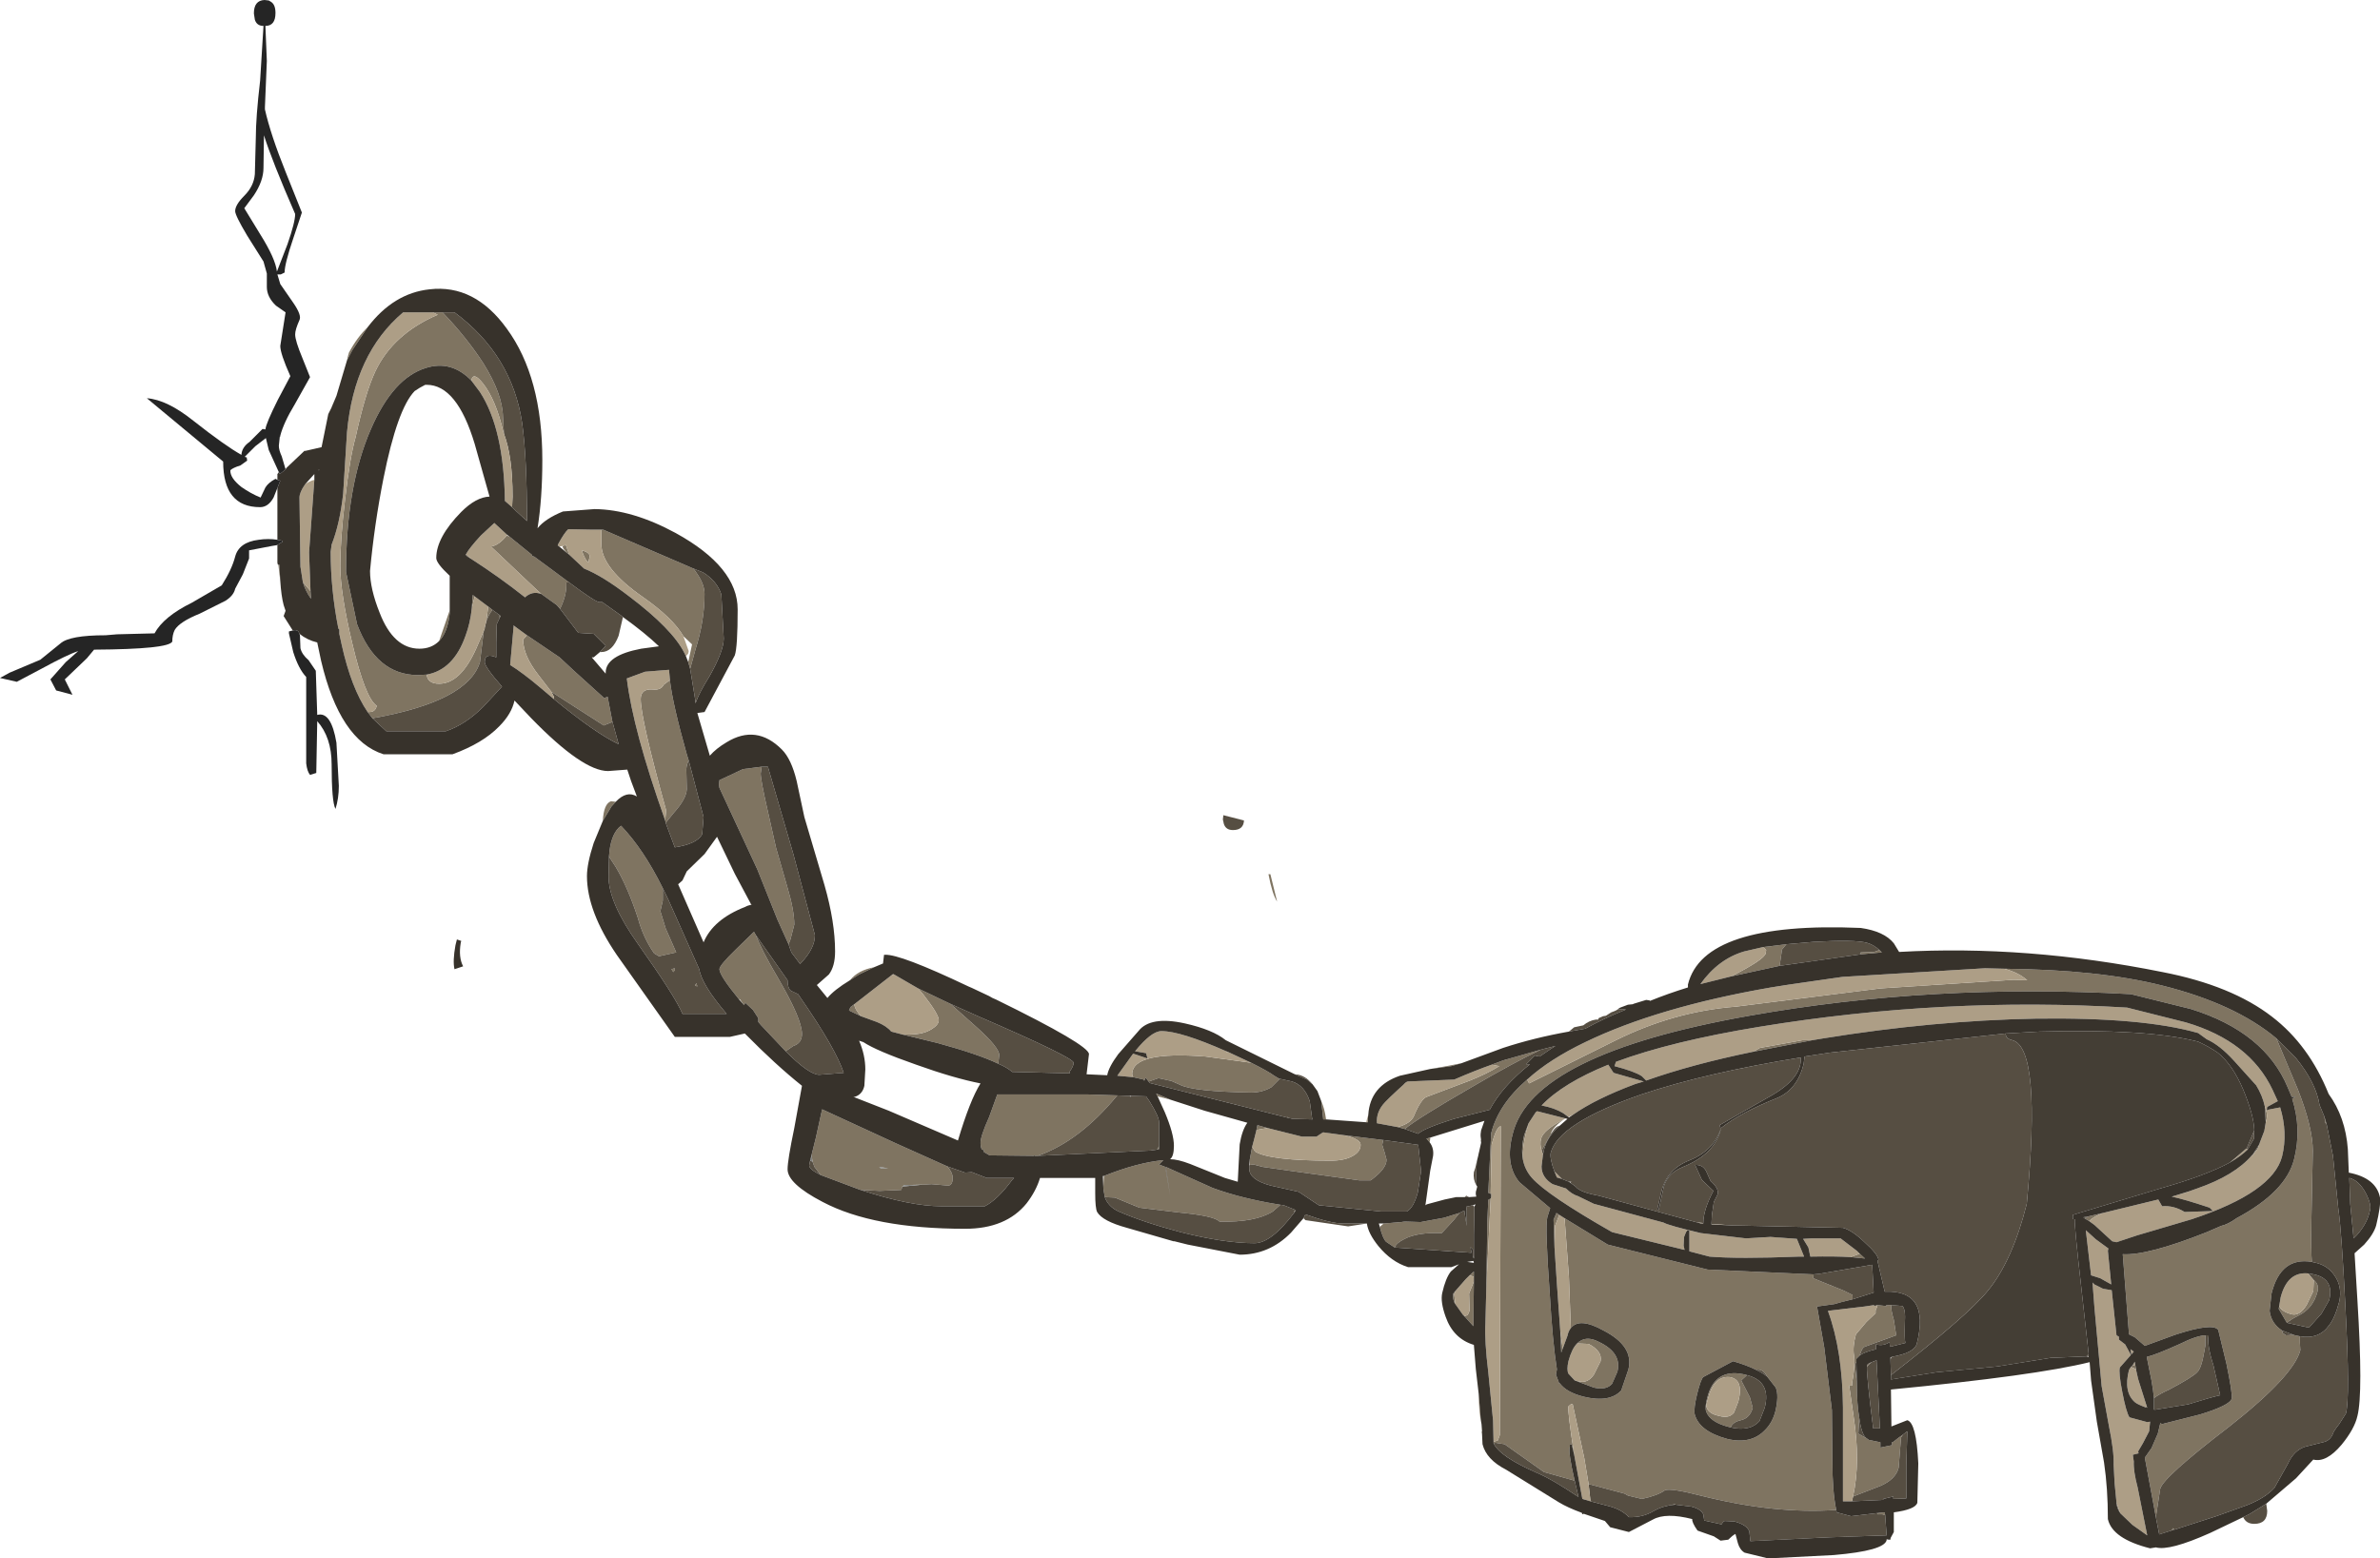 <?xml version="1.0" encoding="UTF-8" standalone="no"?>
<svg xmlns:ffdec="https://www.free-decompiler.com/flash" xmlns:xlink="http://www.w3.org/1999/xlink" ffdec:objectType="shape" height="162.4px" width="247.95px" xmlns="http://www.w3.org/2000/svg">
  <g transform="matrix(1.0, 0.0, 0.0, 1.0, 0.0, 0.0)">
    <path d="M154.4 149.45 L154.35 149.2 154.4 149.15 154.4 149.45 M62.8 85.55 Q62.9 83.75 63.65 83.5 L64.15 83.55 63.7 84.05 62.8 85.55 M29.2 60.55 L29.0 58.85 29.1 58.85 29.2 60.55 M34.55 42.45 L34.55 42.4 35.05 41.25 34.55 42.45 M36.15 37.55 L36.2 37.3 36.35 36.75 Q37.2 35.15 38.3 34.1 L36.7 36.5 36.15 37.55 M88.55 102.15 Q89.4 101.1 91.05 100.8 L89.5 101.55 88.55 102.15 M137.65 114.75 Q138.0 115.5 138.15 116.65 L137.85 116.65 137.85 116.6 137.65 114.75 M149.0 111.4 L150.7 111.1 152.25 110.8 151.2 111.1 149.0 111.4 M186.1 98.4 L185.65 98.95 185.4 100.65 180.35 101.75 Q183.8 100.0 183.95 99.35 L184.0 99.0 183.8 98.8 183.65 98.7 186.1 98.4 M193.85 99.45 L193.85 99.25 195.25 99.2 195.8 99.0 196.05 99.25 193.85 99.45 M237.15 108.2 L239.4 113.55 Q240.95 117.5 240.95 119.95 L240.8 127.25 Q240.75 130.45 240.85 131.5 237.6 130.95 236.65 134.8 L236.45 136.6 Q236.6 137.9 237.75 138.65 L237.8 138.9 238.15 139.15 238.95 139.1 239.1 139.15 239.6 139.25 239.6 139.9 239.65 140.7 Q238.95 143.4 232.2 148.7 225.35 153.95 225.05 155.15 L224.6 158.1 223.45 151.9 224.15 150.9 224.8 149.4 225.05 148.35 225.05 148.3 225.25 148.4 229.2 147.4 Q232.3 146.45 232.5 145.75 232.6 145.25 231.95 142.1 L231.1 138.6 Q230.55 137.8 226.6 139.1 L223.45 140.25 222.4 139.35 221.8 139.05 221.15 130.7 Q223.75 130.85 229.9 128.4 L231.4 127.75 Q232.1 127.6 233.0 126.95 238.15 124.2 239.0 120.8 239.8 117.65 238.8 114.5 L239.15 114.3 238.75 114.3 238.35 113.35 Q235.95 107.55 228.25 105.15 L222.0 103.6 Q201.3 102.45 182.25 105.85 159.65 109.85 157.6 118.15 156.75 121.35 158.3 123.2 L161.5 125.9 161.2 126.85 Q160.95 127.85 161.45 134.75 161.75 139.9 162.2 142.7 L162.1 143.25 162.4 144.05 162.4 144.15 162.5 144.15 Q163.2 145.1 165.0 145.55 167.7 146.2 168.9 144.9 L169.65 142.7 Q170.25 140.3 167.05 138.65 164.55 137.25 163.65 138.4 L163.45 133.05 163.0 126.95 167.5 129.7 177.9 132.3 188.95 132.8 188.9 133.2 189.75 133.55 192.1 134.5 193.0 134.95 193.0 135.25 193.0 135.4 191.8 135.7 191.1 135.9 189.3 136.15 190.05 140.4 190.85 146.95 190.9 152.35 Q190.9 155.4 191.3 157.35 184.85 157.8 177.15 155.85 174.05 155.05 173.45 155.3 172.7 155.85 171.05 156.2 L169.6 155.85 169.25 155.65 165.5 154.65 165.05 151.95 163.85 146.35 163.7 146.3 163.4 146.55 Q163.3 147.1 164.0 151.6 L163.75 150.55 163.55 150.5 163.55 150.75 Q163.35 151.3 164.05 154.3 L160.85 153.4 156.75 150.5 155.8 150.35 155.6 150.4 155.6 150.25 156.05 150.1 156.25 149.55 156.35 117.35 Q155.85 117.5 155.4 119.3 L155.3 124.4 155.25 124.4 155.05 124.3 155.35 118.1 Q156.1 115.1 159.1 112.5 L159.3 112.9 168.35 108.4 Q174.4 105.4 180.85 104.9 L195.9 103.0 209.8 102.1 211.2 102.15 Q210.3 101.35 208.8 100.95 218.7 101.05 225.25 102.7 232.85 104.6 237.15 108.2 M226.2 159.5 L226.4 159.25 226.55 159.4 226.45 159.4 226.2 159.5 M242.4 117.2 L242.25 117.0 242.15 116.35 242.4 117.2 M188.8 108.4 L182.65 109.6 183.35 109.2 187.8 108.4 188.8 108.4 M217.65 127.25 L217.15 126.95 217.6 126.75 219.1 126.4 Q218.05 126.8 217.65 127.25 M226.75 124.55 L228.05 124.15 227.8 124.25 226.75 124.55 M234.6 120.4 L234.7 120.3 235.2 119.7 234.65 120.45 234.6 120.4 M236.05 116.95 L235.95 115.3 Q236.25 116.05 236.15 116.55 L236.05 116.95 M162.8 140.55 L162.65 140.95 162.55 138.7 162.8 140.55 M161.95 130.0 L161.85 127.1 162.15 126.4 162.45 126.6 162.0 127.75 161.95 130.0 M220.5 156.6 L220.9 157.7 Q220.55 157.2 220.5 156.65 L220.5 156.6 M222.15 142.3 L222.3 142.25 222.45 142.25 222.55 142.7 222.0 142.45 222.15 142.3 M223.65 146.55 L223.7 146.7 223.5 146.65 223.65 146.55 M237.45 136.1 Q237.65 136.65 238.7 136.95 239.55 137.2 240.3 136.0 L241.0 134.55 241.05 133.4 Q241.6 133.8 241.45 134.55 241.0 136.35 239.45 137.1 238.65 137.5 238.25 137.85 L237.4 136.4 237.45 136.1 M229.75 139.15 L229.75 140.25 229.65 140.8 Q229.35 142.6 228.9 143.0 228.45 143.5 226.0 144.8 224.9 145.3 224.4 145.7 L224.3 144.85 224.15 143.9 223.65 141.4 Q224.55 141.2 227.1 140.05 228.8 139.2 229.75 139.15 M163.0 116.6 Q161.75 117.45 161.55 118.2 L160.6 119.9 Q160.4 119.25 160.55 118.65 160.8 117.75 163.0 116.6 M158.65 120.8 Q158.45 119.65 158.8 118.25 L159.25 117.05 159.0 117.95 Q158.6 119.55 158.65 120.8 M164.05 143.85 L164.45 143.95 Q165.4 144.2 166.05 143.25 L166.75 141.85 Q166.95 140.8 165.5 140.05 L164.3 140.0 Q165.2 139.1 166.6 139.85 169.0 141.0 168.5 142.95 L167.95 144.2 Q167.35 144.9 166.05 144.6 L164.05 143.85 M182.95 142.75 Q181.95 142.25 180.55 141.85 L177.45 143.5 Q177.2 143.7 176.8 145.3 176.45 146.75 176.55 147.35 177.0 149.15 179.95 149.95 182.45 150.55 183.9 149.0 184.65 148.25 184.95 147.1 185.35 145.45 185.0 144.6 L184.1 143.45 Q183.65 142.6 182.95 142.75 M182.0 143.3 L181.4 143.85 182.3 145.6 182.6 146.7 Q182.3 147.8 181.35 148.0 180.5 148.2 180.3 148.75 L180.1 148.7 Q178.15 148.2 177.75 147.1 177.6 146.65 177.85 145.7 178.6 142.6 181.6 143.2 L182.0 143.3 M177.75 146.45 Q177.85 147.3 179.1 147.55 180.15 147.85 180.65 147.2 L181.1 146.05 Q181.7 143.7 180.15 143.5 178.55 143.4 177.95 145.7 L177.75 146.45 M193.75 130.65 L194.3 131.15 192.8 131.0 193.75 130.65 M195.6 136.0 L196.5 136.1 196.55 136.15 196.5 136.0 197.05 136.0 Q196.95 136.35 197.3 137.55 L197.55 139.15 194.25 140.35 Q193.95 140.5 193.75 141.25 L193.4 141.6 193.4 141.95 193.25 142.15 193.45 144.2 Q193.45 146.4 193.7 147.75 L193.6 149.4 194.3 149.8 194.35 149.8 194.7 150.05 195.9 150.3 195.9 150.5 195.9 150.85 197.1 150.6 197.1 150.3 197.25 150.25 Q197.8 149.8 198.25 149.5 L198.05 149.8 197.8 152.95 Q197.5 154.15 195.9 154.85 L193.05 155.95 Q193.85 152.35 193.1 147.55 L192.65 144.4 192.95 144.4 192.95 144.15 Q193.3 142.3 193.15 141.25 193.0 140.35 193.35 139.05 L194.45 137.75 195.4 136.85 195.4 136.55 195.55 136.2 195.6 136.0 M195.0 141.95 L194.7 142.2 194.5 142.45 194.5 142.3 Q194.55 142.1 195.0 141.95 M196.4 157.9 L196.1 157.8 195.6 157.8 195.55 157.75 195.8 157.65 196.35 157.6 196.4 157.9 M174.0 156.85 L174.5 156.75 174.55 156.8 174.0 156.85 M82.15 98.4 L81.0 95.85 78.9 90.6 74.95 82.1 74.9 81.75 74.95 81.3 77.4 80.15 79.35 79.9 79.25 80.6 Q79.25 81.3 79.95 84.35 L80.85 88.35 82.0 92.35 Q82.75 94.85 82.75 96.35 L82.35 97.9 82.15 98.4 M132.15 91.1 L132.35 91.1 133.05 93.95 Q132.55 93.2 132.15 91.1 M38.3 74.2 L38.5 74.2 Q39.1 74.2 39.25 73.55 38.05 72.75 36.7 67.05 35.45 61.8 35.45 59.0 35.45 56.2 35.95 52.05 36.45 47.65 37.05 45.55 38.05 40.95 39.1 38.7 40.95 34.8 45.6 32.8 L45.1 32.55 46.1 32.55 Q48.6 35.15 50.35 37.85 52.35 41.05 52.4 43.45 L52.5 45.15 52.45 45.05 Q51.65 41.65 50.35 40.0 49.3 38.65 49.1 39.65 47.0 37.5 44.35 38.35 40.95 39.4 38.65 44.7 36.05 50.65 36.05 59.6 L37.2 65.05 Q39.2 70.35 43.55 70.35 L44.45 70.3 Q44.55 71.25 45.75 71.25 48.0 71.25 49.65 67.5 L50.4 65.75 50.0 69.0 Q48.75 73.1 38.8 74.85 L38.3 74.2 M49.15 63.4 L49.25 62.0 49.45 62.15 49.15 63.4 M50.85 63.2 L51.05 63.35 51.3 63.55 Q50.9 64.05 50.65 64.8 L50.85 63.35 50.85 63.2 M52.05 64.1 L52.15 64.2 52.05 64.4 52.05 64.1 M45.75 66.8 L46.85 63.6 46.85 63.9 Q46.65 65.9 45.75 66.8 M32.35 61.6 L32.4 62.4 Q31.8 61.55 31.55 60.65 L32.35 61.6 M72.25 59.25 L72.6 59.75 Q73.4 60.9 73.4 61.9 73.4 64.7 72.45 67.7 L71.9 69.7 71.7 69.0 72.1 67.15 71.2 66.3 Q70.1 64.4 66.95 62.2 62.65 59.2 62.65 56.7 L62.65 55.2 62.85 55.2 72.25 59.25 M72.45 73.05 L72.55 73.05 72.45 73.3 72.45 73.05 M61.4 58.15 L61.3 58.6 Q61.0 58.45 60.6 57.35 61.6 57.6 61.4 58.15 M58.6 56.9 L58.95 56.8 59.3 57.8 59.1 57.65 Q58.6 57.15 58.6 56.9 M58.35 63.45 L58.0 63.05 56.4 61.9 55.85 61.4 51.15 56.95 Q51.95 56.85 52.8 55.8 L53.0 55.9 53.0 55.85 55.4 57.8 55.45 57.95 55.65 58.0 57.35 59.25 59.3 60.7 59.0 60.7 59.0 61.0 Q59.0 62.1 58.35 63.45 M49.1 58.25 L48.7 58.0 48.5 57.8 48.55 57.75 49.1 58.25 M54.9 66.2 L58.3 68.5 59.8 69.9 62.95 72.75 Q63.1 72.7 63.3 72.6 L63.8 75.2 63.75 75.25 62.9 75.6 57.45 72.1 56.1 70.35 Q54.5 68.3 54.5 66.65 L54.9 66.2 M53.5 65.4 L53.5 65.15 53.6 65.25 53.5 65.4 M69.75 70.9 L69.8 70.95 Q70.1 73.45 71.55 78.6 L71.75 79.25 Q71.55 79.6 71.5 80.15 L71.55 82.25 Q71.5 83.25 70.2 84.7 L69.35 85.75 69.3 85.5 69.4 84.45 Q66.75 74.9 66.75 72.85 66.75 71.75 68.0 71.85 68.85 71.95 69.15 71.35 L69.75 70.9 M63.45 89.2 L63.5 88.65 Q63.75 86.75 64.7 86.05 67.05 88.5 69.05 92.55 L69.05 93.85 68.8 94.95 69.35 96.75 70.45 99.25 68.65 99.65 68.15 99.35 Q67.0 97.7 66.45 95.65 65.4 92.45 64.15 90.35 L63.5 89.35 63.45 89.2 M78.25 94.3 L78.15 94.05 78.3 94.3 78.25 94.3 M77.0 104.15 Q74.95 101.65 74.95 101.0 74.95 100.6 76.65 98.95 L78.55 97.1 78.75 97.45 Q79.25 98.85 81.1 102.0 83.55 106.2 83.55 107.75 83.55 108.7 82.65 109.0 L81.85 109.55 79.3 106.85 79.0 106.5 79.0 106.1 78.45 105.25 77.65 104.5 77.5 104.75 77.45 104.7 77.45 104.65 77.05 104.1 77.0 104.15 M70.3 100.9 L70.3 101.1 70.15 101.3 69.95 101.0 70.3 100.9 M72.55 102.45 L72.65 102.8 72.4 102.7 72.55 102.45 M155.4 110.95 L156.6 110.5 160.65 109.35 160.6 109.35 Q157.65 110.75 153.3 113.3 147.75 116.5 146.35 117.65 L145.6 117.45 Q146.95 117.1 147.3 116.3 148.05 114.5 148.65 114.3 L153.15 112.6 Q154.9 111.9 156.2 111.1 L155.4 110.95 M144.1 118.8 L144.0 119.3 144.25 120.1 144.45 120.85 Q144.45 121.75 143.0 122.85 L142.8 123.0 141.6 123.0 134.35 122.0 131.55 121.6 130.6 121.35 130.2 121.4 130.2 120.95 130.2 120.85 130.45 119.5 130.75 120.0 Q132.3 120.95 138.65 120.95 140.1 120.95 140.95 120.45 141.75 120.0 141.75 119.3 141.75 118.7 140.05 118.3 L144.1 118.8 M148.95 119.05 L148.65 118.7 148.6 118.65 149.0 118.55 149.0 118.65 148.95 119.05 M154.3 118.8 L154.3 119.05 154.25 118.8 154.3 118.8 M153.8 124.1 L153.75 124.25 153.75 124.1 153.8 124.1 M128.0 109.65 L127.8 109.65 127.75 109.55 128.0 109.65 M118.05 112.25 L117.95 111.95 Q117.95 109.5 125.6 110.1 L130.35 110.75 Q132.15 111.65 132.75 112.1 L133.25 112.4 133.25 112.5 132.45 113.3 Q131.5 113.85 130.35 113.85 124.35 113.75 122.95 113.05 L122.05 112.65 120.7 112.35 119.7 112.7 119.7 112.75 119.35 112.3 119.2 112.65 119.2 112.6 119.15 112.5 118.05 112.25 M134.05 116.45 L134.1 116.4 134.25 116.5 134.05 116.45 M121.95 114.6 L120.6 114.25 120.45 113.95 121.95 114.6 M130.9 117.75 L131.0 117.25 132.05 117.55 130.9 117.75 M134.85 126.35 L134.85 126.15 134.95 126.2 134.85 126.35 M133.4 125.55 L132.6 126.25 Q130.75 127.4 127.05 127.3 126.5 126.7 122.8 126.35 L118.7 125.85 116.15 124.8 115.1 124.75 114.95 123.9 114.95 123.85 114.95 123.65 115.0 122.55 Q118.5 121.15 121.2 120.9 L120.75 121.35 121.4 121.6 121.9 124.55 121.45 121.6 126.35 123.8 Q129.35 124.9 133.4 125.55 M155.3 124.9 L155.25 125.9 154.85 134.05 154.95 127.3 155.05 125.05 155.1 125.0 155.3 124.9 M152.05 126.4 L151.45 127.15 150.2 128.5 Q147.6 128.4 146.25 129.15 145.45 129.55 145.3 130.0 L144.4 129.4 Q144.05 129.05 143.75 127.85 L144.15 127.5 146.0 127.35 146.25 127.35 146.45 127.3 148.0 127.35 150.45 126.9 152.05 126.4 M153.1 132.9 L153.55 132.5 153.55 133.05 153.1 132.9 M153.55 133.55 L153.5 137.6 153.5 138.2 152.55 137.15 152.9 137.05 153.1 136.6 153.05 134.8 153.55 133.55 M151.55 135.8 Q151.3 135.25 151.4 134.8 L151.65 134.5 151.5 134.85 151.6 135.7 151.55 135.75 151.55 135.8 M99.0 104.6 L101.7 107.0 Q104.1 109.15 104.1 109.95 L104.0 110.85 Q101.9 109.85 97.7 108.7 L94.0 107.8 94.75 107.8 Q96.2 107.8 97.05 107.25 97.8 106.8 97.8 106.3 97.8 105.7 96.2 103.65 L95.65 103.0 99.0 104.6 M108.1 120.45 L107.8 120.45 107.75 120.4 107.7 120.45 103.1 120.4 102.5 120.05 102.5 119.85 102.3 119.8 Q102.15 119.55 102.15 119.1 102.15 118.4 103.05 116.4 L103.9 114.05 113.3 114.05 116.4 114.15 Q112.45 118.95 108.1 120.45 M120.75 119.45 L120.75 119.75 120.55 119.8 120.75 119.45 M98.7 121.55 Q99.25 122.2 99.25 122.75 99.25 123.5 98.8 123.55 L97.05 123.4 96.15 123.45 94.2 123.5 94.0 123.65 93.9 124.0 91.65 124.1 89.65 124.0 89.5 123.95 85.5 122.45 84.85 121.6 84.65 121.05 84.55 120.35 85.0 118.55 85.65 115.6 93.35 119.15 98.7 121.55 M93.15 101.55 L92.85 101.65 93.05 101.5 93.15 101.55 M89.0 104.65 Q89.05 105.2 89.7 105.9 L88.45 105.3 88.6 104.95 89.0 104.65 M91.6 121.6 L91.75 121.75 92.55 121.75 91.6 121.6" fill="#7f7461" fill-rule="evenodd" stroke="none"/>
    <path d="M236.1 156.7 L236.2 157.45 Q236.2 158.8 234.85 158.8 234.0 158.8 233.7 158.1 L234.4 157.75 236.1 156.7 M142.4 127.5 L140.45 127.8 136.0 127.15 135.8 126.95 136.0 126.55 Q138.65 127.5 139.95 127.5 L142.4 127.5 M122.35 129.35 L122.3 129.35 122.25 129.35 122.35 129.35 M134.9 111.95 Q135.95 112.0 136.75 113.0 L136.15 112.5 134.9 111.95 M163.45 107.5 L164.0 107.05 164.95 106.85 Q165.55 106.35 166.25 106.25 L166.5 106.25 166.55 106.1 167.0 105.9 167.3 105.85 167.85 105.5 168.35 105.3 168.6 105.15 169.4 105.2 Q167.15 106.1 165.15 107.2 L163.45 107.5 M186.1 98.4 L188.95 98.15 Q193.2 97.9 194.5 98.25 195.2 98.45 195.8 99.0 L195.25 99.2 193.85 99.25 193.85 99.45 185.4 100.65 185.65 98.95 186.1 98.4 M237.15 108.2 L239.15 110.2 Q241.3 112.85 241.65 115.15 L242.15 116.35 242.25 117.0 242.4 117.2 243.05 120.45 243.6 125.9 Q243.95 128.2 244.35 136.25 244.85 145.65 244.4 147.3 L243.7 148.4 Q243.1 149.15 243.05 149.4 242.75 150.15 242.0 150.3 L240.2 150.75 Q239.0 151.1 238.35 152.55 L236.95 155.05 Q236.0 156.1 234.1 156.85 L230.9 158.0 226.55 159.4 226.4 159.25 226.2 159.5 224.95 159.9 224.6 158.1 225.05 155.15 Q225.35 153.95 232.2 148.7 238.95 143.4 239.65 140.7 L239.6 139.9 239.6 139.25 Q241.6 139.6 242.65 138.1 243.25 137.35 243.7 135.65 244.05 134.1 243.2 132.9 242.45 131.8 241.05 131.55 L240.85 131.5 Q240.75 130.45 240.8 127.25 L240.95 119.95 Q240.95 117.5 239.4 113.55 L237.15 108.2 M234.7 120.3 L235.4 119.2 235.2 119.7 234.7 120.3 M208.95 107.7 Q208.95 108.25 209.65 108.4 212.7 109.2 211.15 125.45 209.65 131.4 207.1 134.5 205.0 137.1 197.0 143.3 L196.95 141.65 197.05 141.45 197.05 141.4 Q199.45 141.0 199.7 140.0 201.1 134.4 196.35 134.6 L195.6 131.4 195.7 131.3 Q195.65 130.7 194.25 129.45 192.95 128.2 192.0 127.95 L180.55 127.7 178.3 127.55 178.35 126.6 178.55 125.25 178.95 124.45 Q179.1 123.85 178.2 123.05 L177.75 122.05 Q177.4 121.35 176.6 121.4 L177.3 122.95 178.5 124.1 Q177.45 126.1 177.45 127.45 L176.85 127.4 166.55 124.6 Q164.6 124.25 164.15 123.65 L163.6 123.25 163.7 123.15 163.45 123.15 162.7 122.85 162.05 122.2 161.95 122.1 Q161.45 120.75 161.55 120.15 162.35 117.05 171.0 114.05 177.7 111.8 187.6 110.2 187.75 112.25 184.75 114.05 L179.15 117.25 179.25 117.55 179.3 117.55 Q178.55 119.9 176.05 120.9 173.6 121.85 173.05 124.3 L172.65 126.05 172.8 126.1 173.35 123.6 Q173.8 122.2 175.35 121.6 178.75 120.2 179.3 117.55 181.3 115.95 185.2 114.4 187.25 113.5 187.9 110.9 L188.0 110.1 190.6 109.7 208.95 107.7 M217.35 141.35 L217.6 141.1 217.6 141.3 217.4 141.35 217.35 141.35 M234.05 119.7 L234.85 117.8 234.8 118.7 234.15 119.8 234.05 119.7 M155.6 150.4 L155.8 150.35 156.75 150.5 160.85 153.4 164.05 154.3 164.45 156.0 Q161.7 154.15 160.15 153.5 156.25 151.8 155.6 150.4 M165.5 154.65 L169.25 155.65 169.6 155.85 171.05 156.2 Q172.7 155.85 173.45 155.3 174.05 155.05 177.15 155.85 184.85 157.8 191.3 157.35 L191.35 157.6 192.85 158.0 195.8 157.65 195.55 157.75 195.6 157.8 196.1 157.8 196.4 157.9 196.55 160.0 190.6 160.2 182.35 160.6 182.25 159.6 Q182.0 158.9 180.7 158.55 L179.7 158.5 Q179.55 158.5 179.35 158.85 L177.55 158.45 177.45 157.8 Q177.2 157.25 176.2 157.0 L174.55 156.8 174.5 156.75 174.0 156.85 173.2 157.05 Q172.75 157.2 172.3 157.45 171.15 158.15 169.7 158.1 168.95 157.3 167.6 156.95 L165.7 156.45 165.5 154.65 M193.0 135.4 L193.0 135.25 193.0 134.95 192.1 134.5 189.75 133.55 188.9 133.2 188.95 132.8 189.5 132.75 195.05 131.8 195.05 131.85 195.2 134.7 193.0 135.4 M241.05 133.4 L240.45 132.7 240.8 132.75 Q243.25 133.15 242.65 135.5 L241.85 136.9 240.55 138.35 238.25 137.85 Q238.65 137.5 239.45 137.1 241.0 136.35 241.45 134.55 241.6 133.8 241.05 133.4 M237.75 138.65 L238.95 139.1 238.15 139.15 237.8 138.9 237.75 138.65 M224.4 145.7 Q224.9 145.3 226.0 144.8 228.45 143.5 228.9 143.0 229.35 142.6 229.65 140.8 L229.75 140.25 229.75 139.15 230.1 139.15 230.1 139.2 Q229.9 140.1 230.6 142.3 L231.3 145.4 Q230.35 145.6 227.95 146.35 L224.55 146.9 224.4 146.9 224.4 145.7 M161.55 118.2 L161.9 117.7 Q162.2 117.35 162.5 117.3 161.15 118.5 160.85 119.85 L160.75 120.3 160.6 119.9 161.55 118.2 M182.95 142.75 Q183.65 142.6 184.1 143.45 183.6 143.05 182.95 142.75 M180.3 148.75 Q180.5 148.2 181.35 148.0 182.3 147.8 182.6 146.7 L182.3 145.6 181.4 143.85 182.0 143.3 Q184.55 143.95 183.85 146.7 L183.3 148.1 Q182.3 149.2 180.3 148.75 M193.05 155.95 L195.9 154.85 Q197.5 154.15 197.8 152.95 L198.05 149.8 198.25 149.5 198.7 149.15 198.7 149.35 198.6 152.7 198.6 156.15 198.55 156.15 197.25 156.2 197.25 155.95 196.2 156.2 196.2 156.3 192.95 156.45 193.05 155.95 M194.35 149.8 L194.3 149.8 193.6 149.4 193.7 147.75 Q193.9 149.3 194.35 149.8 M193.45 144.2 L193.25 142.15 193.4 141.95 193.45 144.2 M193.75 141.25 Q193.95 140.5 194.25 140.35 L197.55 139.15 197.3 137.55 Q196.95 136.35 197.05 136.0 L198.2 136.1 Q198.55 136.45 198.45 137.9 198.4 139.55 198.5 139.95 L196.9 140.35 196.85 139.85 Q196.25 140.3 195.45 140.1 L195.45 140.6 Q194.2 140.9 193.75 141.25 M195.0 141.95 L195.5 141.75 195.85 148.85 195.15 148.85 Q194.45 143.25 194.5 142.45 L194.7 142.2 195.0 141.95 M246.9 126.15 Q246.65 127.45 245.55 128.7 L245.2 129.05 244.85 125.45 244.75 122.75 Q245.75 123.0 246.45 124.3 247.1 125.55 246.9 126.15 M79.35 79.9 L80.0 79.9 82.65 89.0 84.9 97.45 Q84.9 98.8 83.5 100.3 L83.35 100.45 82.45 99.25 82.15 98.4 82.35 97.9 82.75 96.35 Q82.75 94.85 82.0 92.35 L80.85 88.35 79.95 84.35 Q79.25 81.3 79.25 80.6 L79.35 79.9 M128.45 86.5 Q127.7 86.5 127.5 85.85 L127.4 85.4 127.45 84.95 129.6 85.5 Q129.55 86.5 128.45 86.5 M46.1 32.55 L47.35 32.55 Q53.35 37.0 54.4 44.1 54.9 47.7 54.9 54.3 L53.65 53.15 53.35 52.85 53.4 51.75 Q53.4 47.55 52.5 45.2 L52.5 45.15 52.4 43.45 Q52.35 41.05 50.35 37.85 48.6 35.15 46.1 32.55 M51.3 63.55 L52.05 64.1 52.05 64.4 51.75 65.05 51.7 66.95 51.7 68.5 Q50.5 68.0 50.5 69.0 50.5 69.5 52.3 71.55 L50.35 73.65 Q48.5 75.5 46.45 76.2 L40.25 76.2 38.8 74.85 Q48.75 73.1 50.0 69.0 L50.4 65.75 50.45 65.6 50.5 65.5 50.5 65.4 50.55 65.2 50.65 64.8 Q50.9 64.05 51.3 63.55 M71.9 69.7 L72.45 67.7 Q73.4 64.7 73.4 61.9 73.4 60.9 72.6 59.75 L72.25 59.25 73.25 59.65 Q74.7 60.55 75.15 61.95 L75.4 66.55 Q75.4 67.85 73.9 70.5 72.85 72.2 72.55 73.05 L72.45 73.05 72.05 70.6 71.9 69.7 M64.9 64.3 L64.45 66.25 Q63.8 67.95 62.65 67.95 L62.5 67.95 63.1 67.3 62.7 66.9 61.85 66.05 60.25 65.95 58.35 63.45 Q59.0 62.1 59.0 61.0 L59.0 60.7 59.3 60.7 Q62.05 62.75 62.45 62.75 L62.75 62.75 64.65 64.1 64.9 64.3 M57.45 72.1 L62.9 75.6 63.75 75.25 63.8 75.2 64.45 77.55 Q62.1 76.45 57.7 72.85 L57.7 72.6 57.45 72.1 M69.35 85.75 L70.2 84.7 Q71.5 83.25 71.55 82.25 L71.5 80.15 Q71.55 79.6 71.75 79.25 L73.3 85.15 73.15 86.95 Q72.6 87.95 70.3 88.3 L69.35 85.75 M69.05 92.55 L69.65 93.8 72.85 101.0 Q73.1 102.6 75.7 105.65 L71.1 105.65 Q70.35 103.85 66.45 98.35 63.4 94.05 63.4 91.35 L63.45 89.3 63.5 89.35 64.15 90.35 Q65.4 92.45 66.45 95.65 67.0 97.7 68.15 99.35 L68.65 99.65 70.45 99.25 69.35 96.75 68.8 94.95 69.05 93.85 69.05 92.55 M81.85 109.55 L82.65 109.0 Q83.55 108.7 83.55 107.75 83.55 106.2 81.1 102.0 79.25 98.85 78.75 97.45 L82.05 102.15 82.05 102.2 Q82.05 102.95 82.4 103.25 L83.15 103.6 83.45 104.05 Q87.05 109.25 87.9 111.8 L85.35 112.0 Q84.3 112.0 81.85 109.55 M72.55 102.45 L72.4 102.7 72.65 102.8 72.55 102.45 M70.3 100.9 L69.95 101.0 70.15 101.3 70.3 101.1 70.3 100.9 M146.35 117.65 Q147.75 116.5 153.3 113.3 157.65 110.75 160.6 109.35 L160.65 109.35 162.05 109.0 161.65 109.25 160.4 110.1 159.9 110.0 159.0 110.9 159.4 110.9 Q156.5 113.2 155.2 115.65 L151.45 116.6 Q148.3 117.6 147.75 118.15 L146.35 117.65 M130.2 121.4 L130.6 121.35 131.55 121.6 134.35 122.0 141.6 123.0 142.8 123.0 143.0 122.85 Q144.45 121.75 144.45 120.85 L144.25 120.1 144.0 119.3 144.1 118.8 147.75 119.3 148.05 122.05 147.7 124.3 Q147.25 125.9 146.55 126.25 L143.9 126.25 137.4 125.6 135.3 124.2 132.4 123.55 Q130.15 122.95 130.15 121.8 L130.15 121.45 130.2 121.4 M153.85 121.1 L153.75 123.3 153.8 123.5 Q153.45 122.9 153.55 122.15 L153.7 121.7 153.75 121.5 153.8 121.25 153.85 121.1 M153.8 124.05 L153.8 124.1 153.75 124.1 153.8 124.05 M153.05 124.75 L152.6 124.75 152.75 124.6 153.05 124.75 M119.7 112.75 L119.7 112.7 120.7 112.35 122.05 112.65 122.95 113.05 Q124.35 113.75 130.35 113.85 131.5 113.85 132.45 113.3 L133.25 112.5 133.25 112.4 134.6 112.7 Q135.9 113.1 136.45 114.75 L136.7 116.55 136.75 116.65 134.9 116.6 134.7 116.6 134.25 116.5 134.1 116.4 134.05 116.45 119.75 112.85 119.7 112.75 M134.95 126.2 L134.85 126.15 134.85 126.35 Q132.45 129.55 130.7 129.55 127.55 129.55 123.0 128.4 119.2 127.4 116.55 126.25 115.45 125.75 115.1 124.75 L116.15 124.8 118.7 125.85 122.8 126.35 Q126.5 126.7 127.05 127.3 130.75 127.4 132.6 126.25 L133.4 125.55 133.75 125.6 135.0 126.1 134.95 126.2 M152.05 126.4 L152.55 126.15 152.8 127.75 152.8 127.5 152.8 127.3 152.8 127.05 152.8 126.6 152.8 126.15 152.75 125.75 153.45 125.6 153.6 125.75 153.55 128.7 153.55 130.9 153.5 130.95 153.45 130.85 153.45 130.6 153.45 130.4 153.45 130.2 153.2 129.95 153.3 130.55 145.3 130.0 Q145.45 129.55 146.25 129.15 147.6 128.4 150.2 128.5 L151.45 127.15 152.05 126.4 M146.45 127.3 L146.25 127.35 146.0 127.35 146.25 127.3 146.45 127.3 M104.0 110.85 L104.1 109.95 Q104.1 109.15 101.7 107.0 L99.0 104.6 101.9 105.9 Q111.85 110.2 111.85 110.75 111.85 111.1 111.45 111.65 L111.45 111.85 105.45 111.7 Q104.95 111.25 104.0 110.85 M108.1 120.45 Q112.45 118.95 116.4 114.15 L117.7 114.2 117.75 114.3 117.85 114.2 119.4 114.25 119.75 114.75 Q120.75 116.35 120.75 116.95 L120.75 119.45 120.55 119.8 119.85 119.9 108.1 120.45 M98.7 121.55 L100.55 122.2 101.25 122.15 102.8 122.75 105.65 122.75 105.45 122.95 Q103.95 125.0 102.6 125.7 L98.05 125.7 Q94.85 125.7 89.65 124.0 L91.65 124.1 93.9 124.0 94.0 123.65 96.15 123.45 97.05 123.4 98.8 123.55 Q99.25 123.5 99.25 122.75 99.25 122.2 98.7 121.55 M85.5 122.45 Q84.3 121.85 84.3 121.45 L84.4 120.95 84.65 121.05 84.85 121.6 85.5 122.45" fill="#564e42" fill-rule="evenodd" stroke="none"/>
    <path d="M154.35 148.45 Q154.05 147.25 154.05 145.25 L154.25 147.75 154.35 148.45 M142.35 116.95 L142.35 116.85 142.55 116.15 142.5 116.6 142.5 116.95 142.35 116.95 M183.65 98.7 L183.8 98.8 184.0 99.0 183.95 99.35 Q183.8 100.0 180.35 101.75 L177.55 102.45 177.15 102.55 Q179.0 99.95 181.7 99.15 L183.65 98.7 M235.95 115.3 Q235.7 114.15 235.05 113.1 L232.75 110.55 Q231.25 108.9 229.9 108.3 L229.0 107.65 Q223.25 106.0 212.1 106.15 201.4 106.35 190.0 108.2 L188.8 108.4 187.8 108.4 183.35 109.2 182.65 109.6 Q176.3 110.9 171.5 112.6 L171.05 112.15 Q170.3 111.65 168.2 111.1 L168.35 110.65 Q174.15 108.5 183.3 107.0 202.5 103.85 221.6 105.0 L227.75 106.55 Q234.35 108.5 236.75 113.55 L237.3 114.75 236.2 115.35 Q236.1 115.9 236.25 115.65 L237.55 115.4 Q238.35 118.05 237.75 120.5 236.8 124.25 228.35 127.05 L222.6 128.75 220.5 129.45 220.05 129.35 218.2 127.65 217.65 127.25 Q218.05 126.8 219.1 126.4 L224.85 125.0 225.25 125.7 Q226.45 125.6 227.6 126.3 L230.55 126.2 230.2 125.85 Q227.5 124.95 226.25 124.7 L226.75 124.55 227.8 124.25 228.05 124.15 228.9 123.85 Q232.8 122.5 234.6 120.4 L234.65 120.45 235.2 119.7 235.4 119.2 235.4 119.15 235.9 117.85 236.05 116.95 236.15 116.55 Q236.25 116.05 235.95 115.3 M232.3 121.15 L233.95 119.75 234.0 119.7 234.05 119.7 234.15 119.8 Q233.5 120.45 232.3 121.15 M208.8 100.95 Q210.3 101.35 211.2 102.15 L209.8 102.1 195.9 103.0 180.85 104.9 Q174.4 105.4 168.35 108.4 L159.3 112.9 159.1 112.5 Q161.4 110.4 165.15 108.6 172.7 104.95 184.5 102.9 L186.4 102.6 191.95 101.8 206.8 100.9 208.8 100.95 M155.3 124.4 L155.4 119.3 Q155.85 117.5 156.35 117.35 L156.25 149.55 156.05 150.1 155.6 150.25 155.55 148.05 155.05 143.0 Q154.65 139.7 154.75 137.95 L154.85 134.05 155.25 125.9 155.3 124.9 155.35 124.75 155.35 124.4 155.3 124.4 M164.0 151.6 Q163.3 147.1 163.4 146.55 L163.7 146.3 163.85 146.35 165.05 151.95 165.5 154.65 165.7 156.45 164.85 156.2 164.0 151.6 M163.0 126.95 L163.45 133.05 163.65 138.4 Q163.4 138.7 163.3 139.2 L162.8 140.55 162.55 138.7 162.2 133.8 161.95 130.0 162.0 127.75 162.45 126.6 163.0 126.95 M220.5 156.6 L220.3 154.55 220.2 152.6 Q220.25 151.25 219.7 148.55 L218.95 144.45 218.2 136.25 218.0 133.65 218.2 133.85 219.1 134.3 220.0 134.45 220.5 139.15 220.75 139.3 220.75 139.35 220.75 139.6 221.4 140.1 222.0 141.2 220.85 142.5 Q220.7 143.0 221.1 145.05 221.5 147.15 221.85 147.7 L223.7 148.2 224.0 148.15 223.9 149.15 223.25 150.4 222.75 151.25 222.8 151.45 222.2 151.6 222.3 152.3 Q222.25 153.3 222.7 155.0 L223.7 160.0 222.15 158.9 220.9 157.7 220.5 156.6 M219.95 133.85 L218.8 133.2 217.85 132.9 217.3 128.2 218.35 129.15 219.65 130.1 219.6 130.35 219.95 133.85 M222.15 142.3 L222.2 142.25 222.4 141.9 222.45 142.25 222.3 142.25 222.15 142.3 M222.3 140.85 L222.05 141.15 221.95 140.6 222.3 140.85 M222.55 142.7 L222.55 142.8 222.75 143.7 223.65 146.55 223.5 146.65 Q222.7 146.35 222.45 146.15 221.2 145.1 221.8 142.75 L222.0 142.45 222.55 142.7 M237.45 136.1 L237.6 135.2 Q238.3 132.5 240.45 132.7 L241.05 133.4 241.0 134.55 240.3 136.0 Q239.55 137.2 238.7 136.95 237.65 136.65 237.45 136.1 M161.95 122.1 L162.05 122.2 162.7 122.85 162.2 122.7 161.95 122.1 M176.85 127.4 L177.45 127.45 177.45 127.5 177.2 127.5 176.85 127.4 M178.3 127.55 L180.55 127.7 178.3 127.6 178.3 127.55 M163.4 116.4 L162.85 116.0 Q161.95 115.45 160.6 115.2 162.85 112.85 167.55 110.95 L168.1 111.8 171.25 112.7 170.4 112.95 Q166.25 114.5 163.9 116.15 L163.4 116.4 M163.1 116.55 L163.0 116.6 Q160.8 117.75 160.55 118.65 160.4 119.25 160.6 119.9 L160.75 120.3 160.6 121.55 Q160.6 122.7 161.75 123.4 L163.15 123.85 Q163.75 124.45 164.4 124.65 L166.05 125.45 173.3 127.4 Q173.8 127.7 177.2 128.5 L181.9 129.05 184.45 128.9 187.2 129.1 187.95 130.95 187.4 130.95 Q181.1 131.2 178.1 130.95 L176.0 130.4 176.0 128.25 175.8 128.2 175.65 128.4 175.45 128.9 175.4 129.8 175.5 130.25 167.95 128.4 Q161.2 124.55 159.6 122.75 158.85 121.9 158.65 120.8 158.6 119.55 159.0 117.95 L159.25 117.05 160.0 115.9 160.15 115.8 163.1 116.55 M164.05 143.85 L163.4 143.15 Q163.2 142.75 163.4 141.85 163.75 140.55 164.3 140.0 L165.5 140.05 Q166.95 140.8 166.75 141.85 L166.05 143.25 Q165.4 144.2 164.45 143.95 L164.05 143.85 M177.75 146.45 L177.95 145.7 Q178.55 143.4 180.15 143.5 181.7 143.7 181.1 146.05 L180.65 147.2 Q180.15 147.85 179.1 147.55 177.85 147.3 177.75 146.45 M192.8 131.0 Q191.2 130.9 188.6 130.95 L188.4 130.0 187.85 129.1 188.8 129.05 191.75 129.05 193.45 130.35 193.75 130.65 192.8 131.0 M195.6 136.0 L195.55 136.2 195.4 136.55 195.4 136.85 194.45 137.75 193.35 139.05 Q193.0 140.35 193.15 141.25 193.3 142.3 192.95 144.15 L192.95 144.4 192.65 144.4 193.1 147.55 Q193.85 152.35 193.05 155.95 L192.95 156.45 192.0 156.45 192.0 146.65 Q191.95 140.75 190.45 136.65 L190.45 136.6 194.25 136.15 195.25 136.0 195.25 136.1 195.6 136.0 M38.3 74.2 Q36.6 71.7 35.6 67.2 L35.35 66.05 35.35 65.6 35.25 65.5 Q34.45 61.45 34.45 57.5 L34.55 56.75 Q35.4 54.6 35.75 51.45 L36.15 45.05 Q36.9 36.85 42.0 32.55 L45.1 32.55 45.6 32.8 Q40.95 34.8 39.1 38.7 38.05 40.95 37.05 45.55 36.45 47.65 35.95 52.05 35.45 56.2 35.45 59.0 35.45 61.8 36.7 67.05 38.05 72.75 39.25 73.55 39.1 74.2 38.5 74.2 L38.3 74.2 M53.35 52.85 L52.6 52.2 Q52.5 44.7 50.0 40.85 L49.1 39.65 Q49.3 38.65 50.35 40.0 51.65 41.65 52.45 45.05 L52.5 45.15 52.5 45.2 Q53.4 47.55 53.4 51.75 L53.35 52.85 M44.45 70.3 Q47.25 69.8 48.5 66.25 49.0 64.9 49.15 63.4 L49.45 62.15 50.85 63.2 50.85 63.35 50.65 64.8 50.55 65.2 50.5 65.4 50.5 65.5 50.45 65.6 50.4 65.75 49.65 67.5 Q48.0 71.25 45.75 71.25 44.55 71.25 44.45 70.3 M31.55 60.65 L31.3 59.05 31.2 51.85 Q31.2 51.3 31.8 50.45 32.2 50.15 32.75 50.0 L32.2 57.55 32.35 61.6 31.55 60.65 M62.65 55.2 L62.65 56.7 Q62.65 59.2 66.95 62.2 70.1 64.4 71.2 66.3 L71.75 67.85 71.7 68.1 71.55 68.3 71.45 68.35 71.3 68.05 Q70.05 65.55 65.55 62.15 62.75 60.0 60.85 59.25 L59.3 57.8 58.95 56.8 58.6 56.9 58.35 56.95 58.2 56.9 58.1 56.85 58.15 56.7 Q58.8 55.5 59.2 55.15 L61.75 55.2 62.65 55.2 M61.4 58.15 Q61.6 57.6 60.6 57.35 61.0 58.45 61.3 58.6 L61.4 58.15 M56.4 61.9 Q55.45 61.55 54.7 62.25 52.05 60.15 49.1 58.25 L48.55 57.75 Q48.9 57.1 50.1 55.8 L51.5 54.5 52.85 55.75 52.8 55.8 Q51.95 56.85 51.15 56.95 L55.85 61.4 56.4 61.9 M54.9 66.2 L54.5 66.65 Q54.5 68.3 56.1 70.35 L57.45 72.1 57.7 72.6 57.7 72.85 56.4 71.75 Q54.45 70.1 53.15 69.3 L53.5 65.4 53.6 65.25 54.9 66.2 M69.75 70.9 L69.15 71.35 Q68.85 71.95 68.0 71.85 66.75 71.75 66.75 72.85 66.75 74.9 69.4 84.45 L69.3 85.5 Q65.95 76.1 65.3 70.7 L67.2 70.0 69.7 69.8 69.8 70.9 69.75 70.9 M155.4 110.95 L156.2 111.1 Q154.9 111.9 153.15 112.6 L148.65 114.3 Q148.05 114.5 147.3 116.3 146.95 117.1 145.6 117.45 L143.45 117.05 Q143.35 115.85 144.3 114.85 L144.85 114.3 145.65 113.55 146.2 113.05 Q146.5 112.7 146.7 112.7 L151.5 112.5 Q153.7 111.55 155.4 110.95 M140.05 118.3 Q141.75 118.7 141.75 119.3 141.75 120.0 140.95 120.45 140.1 120.95 138.65 120.95 132.3 120.95 130.75 120.0 L130.45 119.5 130.65 118.75 130.9 117.75 132.05 117.55 135.65 118.45 137.15 118.45 137.6 118.15 137.85 118.0 140.05 118.3 M127.75 109.55 L127.8 109.65 128.0 109.65 130.35 110.75 125.6 110.1 Q117.95 109.5 117.95 111.95 L118.05 112.25 116.4 112.1 118.05 109.8 119.55 110.3 119.4 109.75 118.25 109.55 Q119.95 107.45 121.0 107.45 123.0 107.45 127.75 109.55 M153.1 132.9 L153.55 133.05 153.55 133.55 153.05 134.8 153.1 136.6 152.9 137.05 152.55 137.15 152.4 137.0 151.55 135.8 151.55 135.75 151.6 135.7 151.5 134.85 151.65 134.5 152.7 133.3 153.1 132.9 M95.65 103.0 L96.2 103.65 Q97.8 105.7 97.8 106.3 97.8 106.8 97.05 107.25 96.2 107.8 94.75 107.8 L94.0 107.8 92.85 107.5 Q92.35 106.9 91.35 106.5 L89.7 105.9 Q89.05 105.2 89.0 104.65 L92.85 101.65 93.15 101.55 95.65 103.0" fill="#ad9e86" fill-rule="evenodd" stroke="none"/>
    <path d="M217.15 126.95 L217.05 126.85 217.6 126.75 217.15 126.95 M208.95 107.7 L212.5 107.5 Q223.55 107.2 228.8 108.5 L229.0 108.55 Q230.1 109.05 231.05 109.7 232.6 110.95 233.7 113.55 234.8 116.2 234.85 117.75 L234.85 117.8 234.05 119.7 234.0 119.7 233.95 119.75 232.3 121.15 Q229.8 122.5 225.05 123.85 L215.95 126.6 215.95 126.95 216.0 127.05 216.15 127.05 Q216.1 127.75 216.8 133.9 L217.6 141.1 217.35 141.35 213.65 141.5 208.05 142.4 201.75 143.0 197.0 143.75 197.0 143.3 Q205.0 137.1 207.1 134.5 209.65 131.4 211.15 125.45 212.7 109.2 209.65 108.4 208.95 108.25 208.95 107.7" fill="#443e35" fill-rule="evenodd" stroke="none"/>
    <path d="M96.15 123.45 L94.0 123.65 94.2 123.5 96.15 123.45 M84.4 120.95 L84.55 120.35 84.65 121.05 84.4 120.95 M91.6 121.6 L92.55 121.75 91.75 121.75 91.6 121.6" fill="#7e7f7d" fill-rule="evenodd" stroke="none"/>
    <path d="M168.6 105.15 L168.55 105.15 168.8 105.0 169.6 104.7 170.1 104.65 170.2 104.6 171.5 104.2 171.85 104.25 171.9 104.3 Q173.75 103.55 175.85 102.9 L175.85 102.6 Q177.45 96.0 193.85 96.7 196.3 97.05 197.3 98.3 L197.85 99.2 Q211.15 98.45 225.3 101.3 232.5 102.7 236.7 105.95 240.55 108.9 242.6 114.0 244.35 116.4 244.6 119.75 L244.7 122.2 Q247.55 122.75 247.95 124.8 248.05 125.65 247.55 127.7 247.3 128.6 246.3 129.7 L245.3 130.6 245.6 135.55 Q246.2 145.2 245.6 147.55 245.3 148.9 243.95 150.55 242.35 152.45 241.0 152.1 L239.2 154.05 236.1 156.7 234.4 157.75 233.7 158.1 230.25 159.75 Q226.0 161.65 224.6 161.25 L224.0 161.35 Q220.05 160.35 219.6 158.3 219.6 155.1 219.2 152.4 L218.45 148.15 217.85 143.85 217.7 141.95 Q212.05 143.35 197.0 144.8 L197.0 144.85 197.05 148.65 198.7 148.0 Q199.65 148.25 199.85 152.5 L199.75 156.6 Q199.55 157.3 197.3 157.6 L197.3 159.65 196.95 160.3 Q197.05 160.55 196.55 160.4 L196.55 160.5 Q196.3 161.6 191.05 162.05 L184.2 162.4 181.75 161.8 Q181.25 161.5 181.05 160.8 L180.8 159.85 Q180.5 160.0 180.05 160.45 L179.25 160.55 178.55 160.1 176.85 159.5 Q176.25 158.65 176.3 158.3 173.55 157.6 172.2 158.35 L169.7 159.65 167.75 159.15 167.2 158.5 165.0 157.75 164.85 157.8 164.8 157.65 Q163.3 157.1 162.4 156.55 L156.9 153.15 Q154.85 152.1 154.45 150.5 L154.4 149.45 154.4 149.15 154.35 148.45 154.25 147.75 154.05 145.25 153.75 142.65 153.55 140.15 Q151.4 139.5 150.6 137.2 150.05 135.65 150.25 134.75 150.6 133.2 151.15 132.5 L152.0 131.75 151.2 132.05 146.7 132.05 Q144.95 131.5 143.6 129.85 142.55 128.55 142.4 127.5 L139.95 127.5 Q138.65 127.5 136.0 126.55 L135.8 126.95 134.5 128.45 Q132.25 130.75 129.15 130.75 L123.75 129.7 122.35 129.35 122.25 129.35 117.4 127.95 Q114.85 127.25 114.3 126.3 114.1 125.9 114.1 124.35 L114.1 122.75 108.35 122.75 Q107.95 124.1 106.95 125.4 104.8 128.05 100.55 128.05 91.0 128.05 85.7 125.25 82.05 123.35 82.05 121.85 82.05 120.9 82.75 117.55 L83.55 113.15 Q80.8 110.95 77.7 107.8 L77.6 107.7 76.05 108.05 70.3 108.05 64.25 99.5 Q61.15 94.95 61.15 91.3 61.15 90.0 61.85 87.85 L62.8 85.55 63.7 84.05 64.15 83.55 Q65.3 82.35 66.35 83.0 L65.75 81.4 65.35 80.2 63.35 80.35 Q60.7 80.35 55.35 74.85 L53.6 73.0 Q53.3 74.4 52.0 75.7 50.3 77.45 47.15 78.6 L39.95 78.6 Q35.4 77.15 33.45 68.85 L33.05 66.95 Q32.0 66.7 31.2 66.05 31.05 65.55 30.5 65.7 L29.55 64.2 29.75 63.65 29.55 63.05 Q29.3 62.1 29.2 60.55 L29.1 58.85 29.0 58.85 28.95 58.85 28.9 58.65 28.9 56.8 29.45 56.45 29.4 56.35 28.9 56.25 28.9 50.85 29.2 50.1 28.9 50.0 28.9 49.4 29.05 49.2 29.15 49.4 29.65 49.0 29.7 48.95 29.75 48.9 29.85 48.75 31.75 46.95 31.75 47.0 33.5 46.6 34.2 43.15 34.55 42.45 35.05 41.25 36.15 37.55 36.7 36.5 38.3 34.1 Q41.0 30.55 44.75 30.15 49.45 29.6 52.8 34.25 56.5 39.3 56.5 47.95 56.5 51.95 56.0 55.05 56.8 54.05 58.65 53.3 L61.95 53.05 Q65.9 53.1 70.4 55.55 76.85 59.1 76.85 63.5 76.85 67.45 76.55 68.3 L73.4 74.2 72.65 74.3 73.95 78.75 Q74.6 78.0 75.7 77.35 78.8 75.45 81.45 78.1 82.45 79.1 83.0 81.4 L83.8 85.15 85.9 92.25 Q87.0 96.1 87.0 99.15 87.0 100.7 86.35 101.55 L85.1 102.65 86.2 104.0 Q86.9 103.15 88.55 102.15 L89.5 101.55 91.05 100.8 92.0 100.4 92.0 100.35 92.1 99.5 92.2 99.5 Q93.75 99.4 100.9 102.8 L101.25 102.95 103.05 103.8 103.4 104.0 103.75 104.15 Q113.45 108.9 113.45 109.85 L113.2 111.95 115.35 112.05 Q115.5 111.2 116.5 109.85 L118.6 107.45 Q119.85 105.85 123.45 106.65 126.35 107.3 127.7 108.4 L134.9 111.95 136.15 112.5 136.75 113.0 137.25 113.7 137.65 114.75 137.85 116.6 137.85 116.65 138.15 116.65 142.35 116.95 142.5 116.95 142.5 116.6 142.55 116.15 Q142.75 113.15 145.85 112.1 L149.0 111.4 151.2 111.1 152.25 110.8 156.6 109.2 Q159.8 108.15 163.45 107.5 L165.15 107.2 Q167.15 106.1 169.4 105.2 L168.6 105.15 M195.8 99.0 Q195.2 98.45 194.5 98.25 193.2 97.9 188.95 98.15 L186.1 98.4 183.65 98.7 181.7 99.15 Q179.0 99.95 177.15 102.55 L177.55 102.45 180.35 101.75 185.4 100.65 193.85 99.45 196.05 99.25 195.8 99.0 M242.15 116.35 L241.65 115.15 Q241.3 112.85 239.15 110.2 L237.15 108.2 Q232.85 104.6 225.25 102.7 218.7 101.05 208.8 100.95 L206.8 100.9 191.95 101.8 186.4 102.6 184.5 102.9 Q172.7 104.95 165.15 108.6 161.4 110.4 159.1 112.5 156.1 115.1 155.35 118.1 L155.05 124.3 155.25 124.4 155.3 124.4 155.35 124.4 155.35 124.75 155.3 124.9 155.1 125.0 155.05 125.05 154.95 127.3 154.85 134.05 154.75 137.95 Q154.65 139.7 155.05 143.0 L155.55 148.05 155.6 150.25 155.6 150.4 Q156.25 151.8 160.15 153.5 161.7 154.15 164.45 156.0 L164.05 154.3 Q163.35 151.3 163.55 150.75 L163.55 150.5 163.75 150.55 164.0 151.6 164.85 156.2 165.7 156.45 167.6 156.95 Q168.95 157.3 169.7 158.1 171.15 158.15 172.3 157.45 172.75 157.2 173.2 157.05 L174.0 156.85 174.55 156.8 176.2 157.0 Q177.2 157.25 177.45 157.8 L177.55 158.45 179.35 158.85 Q179.55 158.5 179.7 158.5 L180.7 158.55 Q182.0 158.9 182.25 159.6 L182.35 160.6 190.6 160.2 196.55 160.0 196.4 157.9 196.35 157.6 195.8 157.65 192.85 158.0 191.35 157.6 191.3 157.35 Q190.9 155.4 190.9 152.35 L190.85 146.95 190.05 140.4 189.3 136.15 191.1 135.9 191.8 135.7 193.0 135.4 195.2 134.7 195.05 131.85 195.05 131.8 189.5 132.75 188.95 132.8 177.9 132.3 167.5 129.7 163.0 126.95 162.45 126.6 162.15 126.4 161.85 127.1 161.95 130.0 162.2 133.8 162.55 138.7 162.65 140.95 162.8 140.55 163.3 139.2 Q163.4 138.7 163.65 138.4 164.55 137.25 167.05 138.65 170.25 140.3 169.65 142.7 L168.9 144.9 Q167.7 146.2 165.0 145.55 163.2 145.1 162.5 144.15 L162.4 144.15 162.4 144.05 162.1 143.25 162.2 142.7 Q161.75 139.9 161.45 134.75 160.95 127.85 161.2 126.85 L161.5 125.9 158.3 123.2 Q156.75 121.35 157.6 118.15 159.65 109.85 182.25 105.85 201.3 102.45 222.0 103.6 L228.25 105.15 Q235.95 107.55 238.35 113.35 L238.75 114.3 239.15 114.3 238.8 114.5 Q239.8 117.65 239.0 120.8 238.15 124.2 233.0 126.95 232.1 127.6 231.4 127.75 L229.9 128.4 Q223.75 130.85 221.15 130.7 L221.8 139.05 222.4 139.35 223.45 140.25 226.6 139.1 Q230.55 137.8 231.1 138.6 L231.95 142.1 Q232.6 145.25 232.5 145.75 232.3 146.45 229.2 147.4 L225.25 148.4 225.05 148.3 225.05 148.35 224.8 149.4 224.15 150.9 223.45 151.9 224.6 158.1 224.95 159.9 226.2 159.5 226.45 159.4 226.55 159.4 230.9 158.0 234.1 156.85 Q236.0 156.1 236.95 155.05 L238.35 152.55 Q239.0 151.1 240.2 150.75 L242.0 150.3 Q242.75 150.15 243.05 149.4 243.1 149.15 243.7 148.4 L244.4 147.3 Q244.85 145.65 244.35 136.25 243.95 128.2 243.6 125.9 L243.05 120.45 242.4 117.2 242.15 116.35 M240.85 131.5 L241.05 131.55 Q242.45 131.8 243.2 132.9 244.05 134.1 243.7 135.65 243.25 137.35 242.65 138.1 241.6 139.6 239.6 139.25 L239.1 139.15 238.95 139.1 237.75 138.65 Q236.6 137.9 236.45 136.6 L236.65 134.8 Q237.6 130.95 240.85 131.5 M188.8 108.4 L190.0 108.2 Q201.4 106.35 212.1 106.15 223.25 106.0 229.0 107.65 L229.9 108.3 Q231.25 108.9 232.75 110.55 L235.05 113.1 Q235.7 114.15 235.95 115.3 L236.05 116.95 235.9 117.85 235.4 119.15 235.4 119.2 234.7 120.3 234.6 120.4 Q232.8 122.5 228.9 123.85 L228.05 124.15 226.75 124.55 226.25 124.7 Q227.5 124.95 230.2 125.85 L230.55 126.2 227.6 126.3 Q226.45 125.6 225.25 125.7 L224.85 125.0 219.1 126.4 217.6 126.75 217.05 126.85 217.15 126.95 217.65 127.25 218.2 127.65 220.05 129.35 220.5 129.45 222.6 128.75 228.35 127.05 Q236.8 124.25 237.75 120.5 238.35 118.05 237.55 115.4 L236.25 115.65 Q236.1 115.9 236.2 115.35 L237.3 114.75 236.75 113.55 Q234.35 108.5 227.75 106.55 L221.6 105.0 Q202.5 103.85 183.3 107.0 174.15 108.5 168.35 110.65 L168.2 111.1 Q170.3 111.65 171.05 112.15 L171.5 112.6 Q176.3 110.9 182.65 109.6 L188.8 108.4 M234.85 117.8 L234.85 117.75 Q234.8 116.2 233.7 113.55 232.6 110.95 231.05 109.7 230.1 109.05 229.0 108.55 L228.8 108.5 Q223.55 107.2 212.5 107.5 L208.95 107.7 190.6 109.7 188.0 110.1 187.9 110.9 Q187.25 113.5 185.2 114.4 181.3 115.95 179.3 117.55 178.75 120.2 175.35 121.6 173.8 122.2 173.35 123.6 L172.8 126.1 172.65 126.05 173.05 124.3 Q173.6 121.85 176.05 120.9 178.55 119.9 179.3 117.55 L179.25 117.55 179.15 117.25 184.75 114.05 Q187.75 112.25 187.6 110.2 177.7 111.8 171.0 114.05 162.35 117.05 161.55 120.15 161.45 120.75 161.95 122.1 L162.2 122.7 162.7 122.85 163.45 123.15 163.6 123.25 164.15 123.65 Q164.6 124.25 166.55 124.6 L176.85 127.4 177.2 127.5 177.45 127.5 177.45 127.45 Q177.45 126.1 178.5 124.1 L177.3 122.95 176.6 121.4 Q177.4 121.35 177.75 122.05 L178.2 123.05 Q179.1 123.85 178.95 124.45 L178.55 125.25 178.35 126.6 178.3 127.55 178.3 127.6 180.55 127.7 192.0 127.95 Q192.95 128.2 194.25 129.45 195.65 130.7 195.7 131.3 L195.6 131.4 196.35 134.6 Q201.1 134.4 199.7 140.0 199.45 141.0 197.05 141.4 L197.05 141.45 196.95 141.45 196.95 141.65 197.0 143.3 197.0 143.75 201.75 143.0 208.05 142.4 213.65 141.5 217.35 141.35 217.4 141.35 217.6 141.4 217.6 141.3 217.6 141.1 216.8 133.9 Q216.1 127.75 216.15 127.05 L216.0 127.05 215.95 126.95 215.95 126.6 225.05 123.85 Q229.8 122.5 232.3 121.15 233.5 120.45 234.15 119.8 L234.8 118.7 234.85 117.8 M219.95 133.85 L219.6 130.35 219.65 130.1 218.35 129.15 217.3 128.2 217.85 132.9 218.8 133.2 219.95 133.85 M220.9 157.7 L222.15 158.9 223.7 160.0 222.7 155.0 Q222.25 153.3 222.3 152.3 L222.2 151.6 222.8 151.45 222.75 151.25 223.25 150.4 223.9 149.15 224.0 148.15 223.7 148.2 221.85 147.7 Q221.5 147.15 221.1 145.05 220.7 143.0 220.85 142.5 L222.0 141.2 221.4 140.1 220.75 139.6 220.75 139.35 220.75 139.3 220.5 139.15 220.0 134.45 219.1 134.3 218.2 133.85 218.0 133.65 218.2 136.25 218.95 144.45 219.7 148.55 Q220.25 151.25 220.2 152.6 L220.3 154.55 220.5 156.6 220.5 156.65 Q220.55 157.2 220.9 157.7 M222.3 140.85 L221.95 140.6 222.05 141.15 222.3 140.85 M222.45 142.25 L222.4 141.9 222.2 142.25 222.15 142.3 222.0 142.45 221.8 142.75 Q221.2 145.1 222.45 146.15 222.7 146.35 223.5 146.65 L223.7 146.7 223.65 146.55 222.75 143.7 222.55 142.8 222.55 142.7 222.45 142.25 M240.45 132.7 Q238.3 132.5 237.6 135.2 L237.45 136.1 237.4 136.4 238.25 137.85 240.55 138.35 241.85 136.9 242.65 135.5 Q243.25 133.15 240.8 132.75 L240.45 132.7 M224.4 145.7 L224.4 146.9 224.55 146.9 227.95 146.35 Q230.35 145.6 231.3 145.4 L230.6 142.3 Q229.9 140.1 230.1 139.2 L230.1 139.15 229.75 139.15 Q228.8 139.2 227.1 140.05 224.55 141.2 223.65 141.4 L224.15 143.9 224.3 144.85 224.4 145.7 M163.9 116.15 Q166.25 114.5 170.4 112.95 L171.25 112.7 168.1 111.8 167.55 110.95 Q162.85 112.85 160.6 115.2 161.95 115.45 162.85 116.0 L163.4 116.4 163.45 116.45 163.9 116.15 M162.5 117.3 L163.3 116.6 163.1 116.55 160.15 115.8 160.0 115.9 159.25 117.05 158.8 118.25 Q158.45 119.65 158.65 120.8 158.85 121.9 159.6 122.75 161.2 124.55 167.95 128.4 L175.5 130.25 175.4 129.8 175.45 128.9 175.65 128.4 175.8 128.2 176.0 128.25 176.0 130.4 178.1 130.95 Q181.1 131.2 187.4 130.95 L187.95 130.95 187.2 129.1 184.45 128.9 181.9 129.05 177.2 128.5 Q173.8 127.7 173.3 127.4 L166.05 125.45 164.4 124.65 Q163.75 124.45 163.15 123.85 L161.75 123.4 Q160.6 122.7 160.6 121.55 L160.75 120.3 160.85 119.85 Q161.15 118.5 162.5 117.3 M164.3 140.0 Q163.75 140.55 163.4 141.85 163.2 142.75 163.4 143.15 L164.05 143.85 166.05 144.6 Q167.35 144.9 167.95 144.2 L168.5 142.95 Q169.0 141.0 166.6 139.85 165.2 139.1 164.3 140.0 M184.1 143.45 L185.0 144.6 Q185.35 145.45 184.95 147.1 184.65 148.25 183.9 149.0 182.45 150.55 179.95 149.95 177.0 149.15 176.55 147.35 176.45 146.75 176.8 145.3 177.2 143.7 177.45 143.5 L180.55 141.85 Q181.95 142.25 182.95 142.75 183.6 143.05 184.1 143.45 M182.0 143.3 L181.6 143.2 Q178.6 142.6 177.85 145.7 177.6 146.65 177.75 147.1 178.15 148.2 180.1 148.7 L180.3 148.75 Q182.3 149.2 183.3 148.1 L183.85 146.7 Q184.55 143.95 182.0 143.3 M192.8 131.0 L194.3 131.15 193.75 130.65 193.45 130.35 191.75 129.05 188.8 129.05 187.85 129.1 188.4 130.0 188.6 130.95 Q191.2 130.9 192.8 131.0 M197.05 136.0 L196.5 136.0 196.55 136.15 196.5 136.1 195.6 136.0 195.25 136.1 195.25 136.0 194.25 136.15 190.45 136.6 190.45 136.65 Q191.95 140.75 192.0 146.65 L192.0 156.45 192.95 156.45 196.2 156.3 196.2 156.2 197.25 155.95 197.25 156.2 198.55 156.15 198.6 156.15 198.6 152.7 198.7 149.35 198.7 149.15 198.25 149.5 Q197.8 149.8 197.25 150.25 L197.1 150.3 197.1 150.6 195.9 150.85 195.9 150.5 195.9 150.3 194.7 150.05 194.35 149.8 Q193.9 149.3 193.7 147.75 193.45 146.4 193.45 144.2 L193.4 141.95 193.4 141.6 193.75 141.25 Q194.2 140.9 195.45 140.6 L195.45 140.1 Q196.25 140.3 196.85 139.85 L196.9 140.35 198.5 139.95 Q198.4 139.55 198.45 137.9 198.55 136.45 198.2 136.1 L197.05 136.0 M194.5 142.45 Q194.45 143.25 195.15 148.85 L195.85 148.85 195.5 141.75 195.0 141.95 Q194.55 142.1 194.5 142.3 L194.5 142.45 M246.9 126.15 Q247.1 125.55 246.45 124.3 245.75 123.0 244.75 122.75 L244.85 125.45 245.2 129.05 245.55 128.7 Q246.65 127.45 246.9 126.15 M82.15 98.4 L82.45 99.25 83.35 100.45 83.5 100.3 Q84.9 98.8 84.9 97.45 L82.65 89.0 80.0 79.9 79.35 79.9 77.4 80.15 74.95 81.3 74.9 81.75 74.95 82.1 78.9 90.6 81.0 95.85 82.15 98.4 M45.1 32.55 L42.0 32.55 Q36.9 36.85 36.15 45.05 L35.75 51.45 Q35.4 54.6 34.55 56.75 L34.45 57.5 Q34.45 61.45 35.25 65.5 L35.35 65.6 35.35 66.05 35.6 67.2 Q36.6 71.7 38.3 74.2 L38.8 74.85 40.25 76.2 46.45 76.2 Q48.5 75.5 50.35 73.65 L52.3 71.55 Q50.5 69.5 50.5 69.0 50.5 68.0 51.7 68.5 L51.7 66.95 51.75 65.05 52.05 64.4 52.15 64.2 52.05 64.1 51.3 63.55 51.05 63.35 50.85 63.2 49.45 62.15 49.25 62.0 49.15 63.4 Q49.0 64.9 48.5 66.25 47.25 69.8 44.45 70.3 L43.55 70.35 Q39.2 70.35 37.2 65.05 L36.05 59.6 Q36.05 50.65 38.65 44.7 40.95 39.4 44.35 38.35 47.0 37.5 49.1 39.65 L50.0 40.85 Q52.5 44.7 52.6 52.2 L53.35 52.85 53.65 53.15 54.9 54.3 Q54.9 47.7 54.4 44.1 53.35 37.0 47.35 32.55 L46.1 32.55 45.1 32.55 M46.85 63.6 L46.85 60.0 Q45.45 58.7 45.45 58.15 45.45 56.0 48.05 53.35 49.6 51.8 51.0 51.75 L49.45 46.25 Q47.6 40.1 44.45 40.1 L44.3 40.1 Q43.7 40.4 43.2 40.75 41.4 42.6 39.95 49.85 39.0 54.65 38.55 59.5 38.55 61.35 39.55 63.85 41.0 67.6 43.7 67.6 44.95 67.6 45.75 66.8 46.65 65.9 46.85 63.9 L46.85 63.6 M33.15 49.0 L33.25 49.0 33.25 48.95 33.15 49.0 M31.8 50.45 Q31.2 51.3 31.2 51.85 L31.3 59.05 31.55 60.65 Q31.8 61.55 32.4 62.4 L32.35 61.6 32.2 57.55 32.75 50.0 32.75 49.4 31.8 50.45 M72.25 59.25 L62.85 55.2 62.65 55.2 61.75 55.2 59.2 55.15 Q58.8 55.5 58.15 56.7 L58.1 56.85 58.2 56.9 58.75 57.35 59.1 57.65 59.3 57.8 60.85 59.25 Q62.75 60.0 65.55 62.15 70.05 65.55 71.3 68.05 L71.45 68.35 71.7 69.0 71.9 69.7 72.05 70.6 72.45 73.05 72.45 73.3 72.55 73.05 Q72.85 72.2 73.9 70.5 75.4 67.85 75.4 66.55 L75.15 61.95 Q74.7 60.55 73.25 59.65 L72.25 59.25 M62.5 67.95 L61.85 68.5 61.65 68.5 63.1 70.2 63.1 70.1 Q63.1 68.3 66.8 67.6 L68.65 67.35 Q67.25 66.0 64.9 64.3 L64.65 64.1 62.75 62.75 62.45 62.75 Q62.05 62.75 59.3 60.7 L57.35 59.25 55.65 58.0 55.45 57.95 55.4 57.8 53.0 55.85 52.85 55.75 51.5 54.5 50.1 55.8 Q48.9 57.1 48.55 57.75 L48.5 57.8 48.7 58.0 49.1 58.25 Q52.05 60.15 54.7 62.25 55.45 61.55 56.4 61.9 L58.0 63.05 58.35 63.45 60.25 65.95 61.85 66.05 62.7 66.9 63.1 67.3 62.5 67.95 M63.8 75.2 L63.3 72.6 Q63.1 72.7 62.95 72.75 L59.8 69.9 58.3 68.5 54.9 66.2 53.6 65.25 53.5 65.15 53.5 65.4 53.15 69.3 Q54.45 70.1 56.4 71.75 L57.7 72.85 Q62.1 76.45 64.45 77.55 L63.8 75.2 M69.3 85.5 L69.35 85.75 70.3 88.3 Q72.6 87.95 73.15 86.95 L73.3 85.15 71.75 79.25 71.55 78.6 Q70.1 73.45 69.8 70.95 L69.8 70.9 69.7 69.8 67.2 70.0 65.3 70.7 Q65.95 76.1 69.3 85.5 M47.45 98.5 L47.6 97.9 48.05 98.05 48.0 98.25 Q47.75 99.75 48.25 100.7 L47.35 101.0 Q47.15 100.15 47.45 98.5 M69.05 92.55 Q67.05 88.5 64.7 86.05 63.75 86.75 63.5 88.65 L63.45 89.2 63.45 89.3 63.4 91.35 Q63.4 94.05 66.45 98.35 70.35 103.85 71.1 105.65 L75.7 105.65 Q73.1 102.6 72.85 101.0 L69.65 93.8 69.05 92.55 M78.15 94.05 L76.55 91.05 74.7 87.2 73.4 89.0 71.55 90.8 71.1 91.75 70.65 92.15 73.3 98.2 Q74.3 95.8 77.65 94.5 77.9 94.35 78.25 94.3 L78.3 94.3 78.15 94.05 M78.75 97.45 L78.55 97.1 76.65 98.95 Q74.95 100.6 74.95 101.0 74.95 101.65 77.0 104.15 L77.45 104.65 77.45 104.7 77.5 104.75 77.65 104.5 78.45 105.25 79.0 106.1 79.0 106.5 79.3 106.85 81.85 109.55 Q84.3 112.0 85.35 112.0 L87.9 111.8 Q87.05 109.25 83.45 104.05 L83.15 103.6 82.4 103.25 Q82.05 102.95 82.05 102.2 L82.05 102.15 78.75 97.45 M160.65 109.35 L156.6 110.5 155.4 110.95 Q153.7 111.55 151.5 112.5 L146.7 112.7 Q146.5 112.7 146.2 113.05 L145.65 113.55 144.85 114.3 144.3 114.85 Q143.35 115.85 143.45 117.05 L145.6 117.45 146.35 117.65 147.75 118.15 Q148.3 117.6 151.45 116.6 L155.2 115.65 Q156.5 113.2 159.4 110.9 L159.0 110.9 159.9 110.0 160.4 110.1 161.65 109.25 162.05 109.0 160.65 109.35 M144.1 118.8 L140.05 118.3 137.85 118.0 137.6 118.15 137.15 118.45 135.65 118.45 132.05 117.55 131.0 117.25 130.9 117.75 130.65 118.75 130.45 119.5 130.2 120.85 130.15 121.45 130.15 121.8 Q130.15 122.95 132.4 123.55 L135.3 124.2 137.4 125.6 143.9 126.25 146.55 126.25 Q147.25 125.9 147.7 124.3 L148.05 122.05 147.75 119.3 144.1 118.8 M148.95 119.05 Q149.4 119.65 149.3 120.45 L149.0 122.0 148.55 125.25 148.5 125.6 148.65 125.5 150.5 125.0 151.7 124.75 152.6 124.75 153.05 124.75 153.8 124.7 153.75 124.45 153.75 124.35 153.75 124.25 153.8 124.1 153.8 124.05 153.85 123.85 153.9 123.65 153.8 123.5 153.75 123.3 153.85 121.1 153.9 120.85 153.95 120.65 154.0 120.45 154.05 120.2 154.1 120.0 154.2 119.55 154.3 119.1 154.3 119.05 154.3 118.8 154.25 118.4 154.25 118.2 154.3 117.8 154.65 116.8 149.0 118.55 148.6 118.65 148.65 118.7 148.95 119.05 M128.0 109.65 L127.75 109.55 Q123.0 107.45 121.0 107.45 119.95 107.45 118.25 109.55 L119.4 109.75 119.55 110.3 118.05 109.8 116.4 112.1 118.05 112.25 119.15 112.5 119.2 112.6 119.2 112.65 119.35 112.3 119.7 112.75 119.75 112.85 134.05 116.45 134.25 116.5 134.7 116.6 134.9 116.6 136.75 116.65 136.7 116.55 136.45 114.75 Q135.9 113.1 134.6 112.7 L133.25 112.4 132.75 112.1 Q132.15 111.65 130.35 110.75 L128.0 109.65 M120.6 114.25 L121.35 115.9 Q122.3 118.15 122.3 119.4 122.3 120.5 121.9 120.8 122.7 120.8 124.0 121.3 L127.6 122.75 128.95 123.15 129.15 119.25 Q129.4 117.75 129.95 117.0 L125.5 115.75 121.95 114.6 120.45 113.95 120.6 114.25 M134.95 126.2 L135.0 126.1 133.75 125.6 133.4 125.55 Q129.35 124.9 126.35 123.8 L121.45 121.6 121.9 124.55 121.4 121.6 120.75 121.35 121.2 120.9 Q118.5 121.15 115.0 122.55 L114.9 122.55 114.95 123.85 114.95 123.9 115.1 124.75 Q115.45 125.75 116.55 126.25 119.2 127.4 123.0 128.4 127.55 129.55 130.7 129.55 132.45 129.55 134.85 126.35 L134.95 126.2 M153.45 125.6 L152.75 125.75 152.8 126.15 152.8 126.6 152.8 127.05 152.8 127.3 152.8 127.5 152.8 127.75 152.55 126.15 152.05 126.4 150.45 126.9 148.0 127.35 146.45 127.3 146.25 127.3 146.0 127.35 144.15 127.5 143.65 127.5 143.75 127.85 Q144.05 129.05 144.4 129.4 L145.3 130.0 153.3 130.55 153.2 129.95 153.45 130.2 153.45 130.4 153.45 130.6 153.45 130.85 153.5 130.95 153.5 131.05 153.55 131.15 153.55 130.9 153.55 128.7 153.6 125.75 153.7 125.55 153.7 125.5 153.45 125.6 M153.5 131.4 L152.85 131.5 153.55 131.6 153.5 131.4 M153.55 133.05 L153.55 132.5 153.1 132.9 152.7 133.3 151.65 134.5 151.4 134.8 Q151.3 135.25 151.55 135.8 L152.4 137.0 152.55 137.15 153.5 138.2 153.5 137.6 153.55 133.55 153.55 133.05 M99.0 104.6 L95.65 103.0 93.15 101.55 93.05 101.5 92.85 101.65 89.0 104.65 88.6 104.95 88.45 105.3 89.7 105.9 91.35 106.5 Q92.35 106.9 92.85 107.5 L94.0 107.8 97.7 108.7 Q101.9 109.85 104.0 110.85 104.95 111.25 105.45 111.7 L111.45 111.85 111.45 111.65 Q111.85 111.1 111.85 110.75 111.85 110.2 101.9 105.9 L99.0 104.6 M116.4 114.15 L113.3 114.05 103.9 114.05 103.05 116.4 Q102.15 118.4 102.15 119.1 102.15 119.55 102.3 119.8 L102.5 119.85 102.5 120.05 103.1 120.4 107.7 120.45 107.75 120.4 107.8 120.45 108.1 120.45 119.85 119.9 120.55 119.8 120.75 119.75 120.75 119.45 120.75 116.95 Q120.75 116.35 119.75 114.75 L119.4 114.25 117.85 114.2 117.7 114.2 116.4 114.15 M89.65 124.0 Q94.85 125.7 98.05 125.7 L102.6 125.7 Q103.95 125.0 105.45 122.95 L105.65 122.75 102.8 122.75 101.25 122.15 100.55 122.2 98.7 121.55 93.35 119.15 85.65 115.6 85.0 118.55 84.55 120.35 84.4 120.95 84.3 121.45 Q84.3 121.85 85.5 122.45 L89.5 123.95 89.65 124.0 M89.5 108.45 Q90.15 109.95 90.15 111.45 L90.05 113.15 Q89.85 114.05 89.05 114.3 L88.9 114.3 92.6 115.75 99.8 118.85 Q101.05 114.65 102.15 112.9 99.35 112.35 95.45 110.95 91.3 109.5 89.95 108.6 L89.5 108.45" fill="#37322b" fill-rule="evenodd" stroke="none"/>
    <path d="M31.2 66.05 L31.25 66.2 31.3 67.55 Q31.45 68.2 32.15 68.8 L32.9 69.9 33.05 74.5 Q34.5 74.1 35.05 77.4 L35.3 81.9 Q35.3 83.2 34.95 84.3 34.55 83.55 34.55 79.65 34.55 76.85 33.05 75.15 L32.95 80.55 32.3 80.75 Q32.0 80.4 31.9 79.55 L31.9 70.55 Q31.1 69.7 30.55 67.95 L30.1 66.0 30.1 65.8 30.5 65.7 Q31.05 65.55 31.2 66.05 M28.9 56.8 L28.3 56.9 25.95 57.35 25.95 58.2 25.3 59.85 24.5 61.35 Q24.35 62.05 23.5 62.6 L20.8 63.95 Q18.7 64.8 18.2 65.65 17.95 66.15 17.95 66.85 17.6 67.65 9.8 67.7 L9.05 68.6 6.75 70.8 7.55 72.4 5.85 71.95 5.25 70.8 6.85 69.0 8.15 67.85 Q7.05 68.2 4.3 69.7 L1.75 71.05 0.0 70.65 1.0 70.1 4.2 68.75 6.3 67.05 Q7.25 66.2 11.0 66.2 L12.2 66.1 16.1 66.0 Q17.05 64.25 20.0 62.8 L23.1 61.0 Q24.15 59.35 24.5 58.0 24.9 56.5 26.95 56.25 27.95 56.1 28.9 56.25 L29.4 56.35 29.45 56.45 28.9 56.8 M28.9 50.85 L28.5 51.85 Q27.95 52.85 27.1 52.85 23.25 52.85 23.25 48.1 L15.3 41.5 Q17.4 41.65 20.15 43.85 23.45 46.45 25.15 47.4 25.2 46.6 26.0 46.05 L27.35 44.7 27.65 44.75 Q27.7 44.15 28.95 41.65 L30.25 39.2 Q29.2 36.85 29.2 36.05 L29.75 32.55 28.75 31.85 Q27.8 30.95 27.8 29.9 L27.8 28.5 27.45 27.25 25.75 24.55 Q24.5 22.45 24.5 22.0 24.5 21.35 25.45 20.4 26.45 19.4 26.55 18.15 L26.65 14.4 Q26.65 12.25 27.1 8.4 L27.45 2.7 Q26.75 2.7 26.55 2.05 L26.45 1.4 Q26.45 0.05 27.55 0.0 L28.0 0.05 28.25 0.2 Q28.7 0.5 28.7 1.35 28.7 2.7 27.65 2.7 L27.8 6.35 27.6 11.15 27.6 11.4 Q28.2 14.05 29.75 17.9 L31.45 22.15 30.55 24.85 Q29.65 27.5 29.65 28.4 L29.25 28.6 28.9 28.6 29.2 29.6 30.55 31.55 Q31.45 32.85 31.2 33.35 30.75 34.35 30.75 34.85 30.75 35.5 31.5 37.3 L32.3 39.3 30.7 42.15 Q29.55 44.05 29.2 45.4 L29.2 45.5 29.15 45.5 29.05 46.45 Q29.05 46.9 29.35 47.55 L29.75 48.9 29.7 48.95 29.65 49.0 29.15 49.4 29.05 49.2 28.0 46.9 27.7 45.65 26.6 46.5 25.5 47.6 25.6 47.65 25.7 47.65 25.75 48.0 25.05 48.5 Q24.25 48.75 24.0 49.0 23.95 49.8 25.15 50.75 26.15 51.45 27.15 51.85 L27.65 50.8 Q27.95 50.3 28.7 49.9 L28.9 50.0 29.2 50.1 28.9 50.85 M25.45 21.7 L27.1 24.4 Q28.7 26.95 28.85 28.3 L29.95 25.45 Q30.75 23.15 30.75 22.3 28.35 16.8 27.5 14.1 L27.45 17.5 Q27.45 18.85 26.45 20.35 L25.45 21.7" fill="#252525" fill-rule="evenodd" stroke="none"/>
  </g>
</svg>
